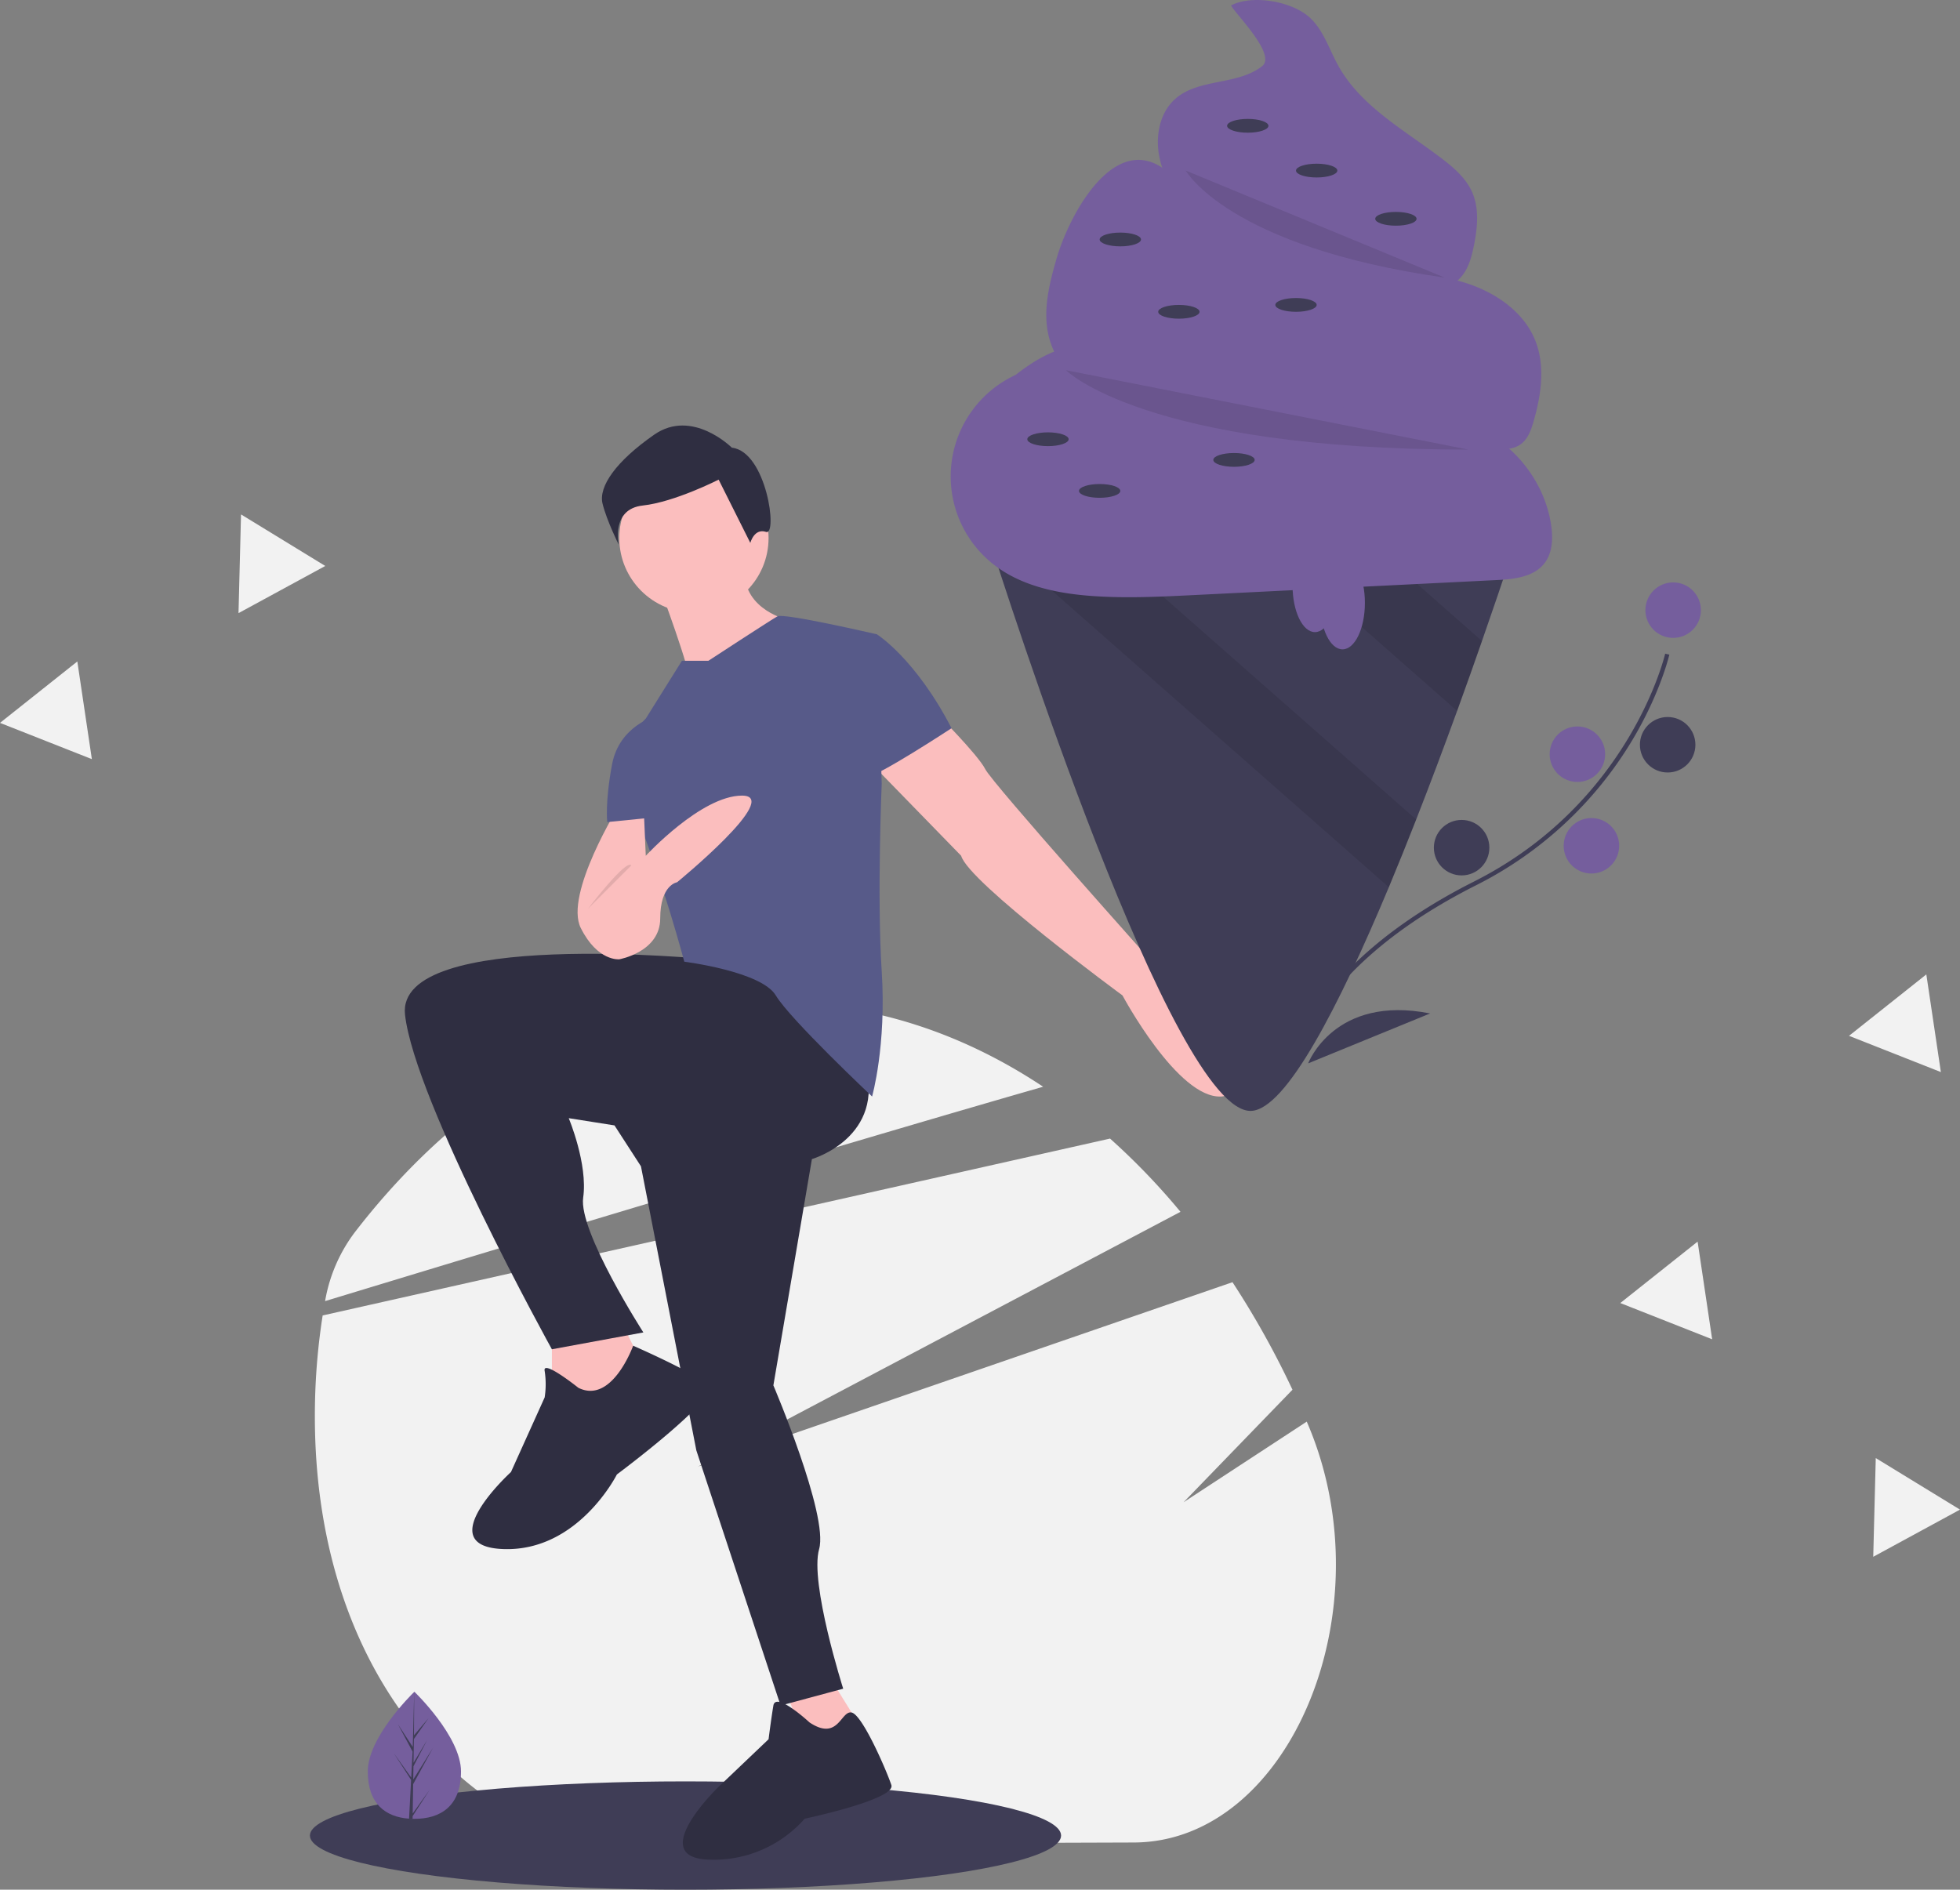 <svg id="acfec7e7-ff55-4f51-a7da-3052482bb043" data-name="Layer 1" xmlns="http://www.w3.org/2000/svg" width="814.102" height="785" viewBox="0 0 814.102 785"><rect x="0" y="0" width="814.102" height="785" fill="#808080" stroke="none"/><title>ice_cream</title><path d="M663.893,822.889l-229.215.759c-60.81-18.272-110.632-81.736-110.947-176.887a269.465,269.465,0,0,1,3.238-42.812L511.591,562.471l142.424-31.995a283.262,283.262,0,0,1,29.256,30.419L547.081,632.808,482.834,666.734,555.028,641.827l149.843-51.694a363.37,363.37,0,0,1,24.916,44.672l-45.211,46.725L735.721,648.048q.328.769.653,1.541C768.787,726.539,728.571,822.675,663.893,822.889Z" transform="translate(-192.949 -57.5)" fill="#f2f2f2"/><path d="M626.224,508.94c-34.663,9.955-77.279,22.533-121.095,35.607C441.778,563.455,375.921,583.408,327.974,597.994l.031-.171a65.899,65.899,0,0,1,12.16-28.225c35.517-46.179,80.743-78.439,131.077-90.419h.004a188.906,188.906,0,0,1,43.202-5.154C554.494,473.893,592.426,486.453,626.224,508.94Z" transform="translate(-192.949 -57.5)" fill="#f2f2f2"/><ellipse cx="284.729" cy="762.5" rx="156" ry="22.5" fill="#3f3d56"/><polygon points="229.229 552.5 229.229 587.5 254.229 590.5 269.229 571.5 257.229 547.5 229.229 552.5" fill="#fbbebe"/><polygon points="324.229 696.5 337.229 731.5 361.229 723.5 343.229 694.5 324.229 696.5" fill="#fbbebe"/><path d="M487.178,456s-130-13-126,23,61,139,61,139l38-7s-27-42-25-56-6-33-6-33l19,3,11,17,23,118,35,106,26-7s-14-44-10-58-19-68-19-68l16-94s31-9,22-40S487.178,456,487.178,456Z" transform="translate(-192.949 -57.5)" fill="#2f2e41"/><path d="M433.178,634s-15-12-14-7a35.882,35.882,0,0,1,0,11l-14,31s-34,31-3,32,47-31,47-31,43-32,38-37-31.242-16.483-31.242-16.483S447.178,641,433.178,634Z" transform="translate(-192.949 -57.5)" fill="#2f2e41"/><path d="M529.178,773s-14-13-15-7-2,14-2,14l-21,20s-30,29-4,30a50.271,50.271,0,0,0,40-17s38-8,36-14-12.028-29.212-16.514-30.106S541.178,781,529.178,773Z" transform="translate(-192.949 -57.5)" fill="#2f2e41"/><circle cx="288.229" cy="223.5" r="31" fill="#fbbebe"/><path d="M467.178,302s13,35,12,38,41-25,41-25-18-4-18-20Z" transform="translate(-192.949 -57.5)" fill="#fbbebe"/><path d="M581.178,353s18,18,21,24,71,82,71,82,45,53,27,54-41-42-41-42-64-47-67-58l-37-38Z" transform="translate(-192.949 -57.5)" fill="#fbbebe"/><path d="M487.178,332h-11l-15,24s-15,13-4,40,20,61,20,61,32,4,38,14,40,42,40,42,6-21,4-52,0-78,0-78l-2-62s-38.623-8.952-41.312-7.476S487.178,332,487.178,332Z" transform="translate(-192.949 -57.5)" fill="#575a89"/><path d="M542.178,324l15-3s16,10,31,39c0,0-32,21-35,20S542.178,324,542.178,324Z" transform="translate(-192.949 -57.5)" fill="#575a89"/><path d="M450.178,392s-23,37-16,51,16,13,16,13,17-3,17-17,7-15,7-15,44-36,27-36-40,25-40,25l-1-23Z" transform="translate(-192.949 -57.5)" fill="#fbbebe"/><path d="M465.178,355s-15,4-18,20-2,24-2,24l20-2Z" transform="translate(-192.949 -57.5)" fill="#575a89"/><path d="M437.178,435s16-21,18-18Z" transform="translate(-192.949 -57.5)" opacity="0.1"/><path d="M496.926,243.471s-16.44-16.426-32.267-5.397-23.197,21.533-21.431,28.667,6.701,16.991,6.701,16.991-3.293-14.788,10.013-16.237,31.499-10.755,31.499-10.755l13.158,26.287s1.601-6.213,6.531-4.572S511.355,245.068,496.926,243.471Z" transform="translate(-192.949 -57.5)" fill="#2f2e41"/><path d="M384.43,793.394c0,14.581-8.668,19.672-19.361,19.672q-.372,0-.742-.008c-.495-.011-.986-.034-1.471-.067-9.65-.683-17.148-6.036-17.148-19.596,0-14.034,17.933-31.741,19.28-33.052l.002-.002c.052-.051.078-.075.078-.075S384.43,778.814,384.43,793.394Z" transform="translate(-192.949 -57.5)" fill="#755e9d"/><path d="M364.365,810.836l7.081-9.894-7.099,10.981-.019,1.136c-.495-.011-.986-.034-1.471-.067l.763-14.588-.006-.113.013-.021.072-1.378-7.116-11.008,7.139,9.975.017.293.577-11.022-6.093-11.375,6.167,9.44.6-22.851.002-.078v.075l-.1,18.019,6.065-7.144-6.09,8.696-.16,9.868,5.663-9.471-5.687,10.923-.09,5.486,8.222-13.182L364.563,798.633Z" transform="translate(-192.949 -57.5)" fill="#3f3d56"/><path d="M824.256,277.166s-6.153,19.13-15.753,46.616c-3.105,8.928-6.582,18.729-10.33,29.046-5.223,14.365-10.974,29.732-16.998,45.099-3.706,9.458-7.512,18.901-11.361,28.13-20.69,49.463-42.724,92.316-57.161,92.917-32.436,1.345-101.917-215.681-109.5-239.661-.444-1.402-.672-2.146-.672-2.146Z" transform="translate(-192.949 -57.5)" fill="#3f3d56"/><path d="M808.502,323.781c-3.105,8.928-6.582,18.729-10.33,29.046L712.251,277.166h43.311Z" transform="translate(-192.949 -57.5)" opacity="0.1"/><path d="M781.174,397.926c-3.706,9.458-7.512,18.901-11.361,28.13L603.152,279.312c-.444-1.402-.672-2.146-.672-2.146h41.551Z" transform="translate(-192.949 -57.5)" opacity="0.1"/><path d="M717.213,84.951c-10.167,8.053-26.243,5.008-36.014,13.538-6.683,5.834-8.466,15.811-6.643,24.493s6.67,16.386,11.545,23.798c3.365,5.115,6.855,10.271,11.583,14.162,6.61,5.439,15.094,7.972,23.409,10.005a291.534,291.534,0,0,0,55.221,8.005c8.304.399,17.708,0,23.303-6.149,3.258-3.581,4.568-8.488,5.523-13.233,1.493-7.424,2.323-15.416-.763-22.331-2.537-5.684-7.419-9.944-12.362-13.726-15.505-11.864-33.765-21.686-43.228-38.762-3.761-6.788-6.081-14.653-11.782-19.919-7.431-6.864-23.965-9.671-32.715-5.086C705.642,62.827,723.308,80.123,717.213,84.951Z" transform="translate(-192.949 -57.5)" fill="#755e9d"/><path d="M631.779,164.994c-3.014,10.453-5.791,21.513-3.253,32.092,3.347,13.948,15.576,24.393,28.99,29.471s28.044,5.67,42.377,6.205l75.046,2.803c9.431.352,19.044.739,27.908,3.981,7.306,2.672,15.988,7.072,22.079,2.233,2.762-2.195,4.003-5.748,4.984-9.138,3.19-11.028,4.974-23.139.685-33.787-4.915-12.203-17.036-20.221-29.621-24.054s-25.913-4.206-38.989-5.653a235.011,235.011,0,0,1-39.202-7.76c-10.72-3.09-21.582-7.167-29.512-15.015-4.289-4.245-7.537-9.423-11.58-13.903C658.531,106.802,637.475,145.241,631.779,164.994Z" transform="translate(-192.949 -57.5)" fill="#755e9d"/><path d="M615.288,213.017a46.446,46.446,0,0,0-9.689,78.925c11.427,8.968,26.381,12.087,40.87,13.131,14.148,1.019,28.356.318,42.523-.384l125.346-6.208c7.347-.364,15.663-1.21,20.148-7.04,3.347-4.352,3.544-10.354,2.745-15.786-2.875-19.54-17.629-36.838-36.47-42.76-7.106-2.233-14.587-2.94-22.004-3.634l-53.732-5.028c-7.236-.677-14.514-1.362-21.527-3.268-21.249-5.776-40.235-22.64-62.113-20.143-14.842,1.694-27.062,12.084-37.844,22.424" transform="translate(-192.949 -57.5)" fill="#755e9d"/><path d="M685.467,128.361s17.537,31.663,107.495,44.448" transform="translate(-192.949 -57.5)" opacity="0.1"/><path d="M635.707,211.293s32.59,32.964,167.086,32.964" transform="translate(-192.949 -57.5)" opacity="0.1"/><ellipse cx="518.272" cy="52.26" rx="8.585" ry="2.862" fill="#3f3d56"/><ellipse cx="546.889" cy="70.861" rx="8.585" ry="2.862" fill="#3f3d56"/><ellipse cx="579.797" cy="90.892" rx="8.585" ry="2.862" fill="#3f3d56"/><ellipse cx="465.332" cy="99.477" rx="8.585" ry="2.862" fill="#3f3d56"/><ellipse cx="538.304" cy="126.663" rx="8.585" ry="2.862" fill="#3f3d56"/><ellipse cx="435.285" cy="182.464" rx="8.585" ry="2.862" fill="#3f3d56"/><ellipse cx="489.656" cy="129.524" rx="8.585" ry="2.862" fill="#3f3d56"/><ellipse cx="456.747" cy="203.927" rx="8.585" ry="2.862" fill="#3f3d56"/><ellipse cx="512.549" cy="191.049" rx="8.585" ry="2.862" fill="#3f3d56"/><ellipse cx="546.173" cy="243.274" rx="9.3" ry="19.316" fill="#755e9d"/><ellipse cx="557.62" cy="250.428" rx="9.3" ry="19.316" fill="#755e9d"/><path d="M731.486,494.182c.077-.382,2.005-9.517,12.095-22.844,9.257-12.227,27.465-30.42,61.641-47.659,64.745-32.658,79.233-94.014,79.371-94.631l1.73.39c-.035.156-3.659,15.865-15.322,35.414a158.74,158.74,0,0,1-64.981,60.41c-64.635,32.602-72.722,68.908-72.797,69.271Z" transform="translate(-192.949 -57.5)" fill="#3f3d56"/><circle cx="694.956" cy="253.459" r="11.525" fill="#755e9d"/><circle cx="692.675" cy="309.376" r="11.525" fill="#3f3d56"/><circle cx="655.185" cy="313.3" r="11.525" fill="#755e9d"/><circle cx="661.012" cy="351.345" r="11.525" fill="#755e9d"/><circle cx="607.094" cy="352.126" r="11.525" fill="#3f3d56"/><path d="M736.303,499.227S747.141,470.589,786.96,478.496Z" transform="translate(-192.949 -57.5)" fill="#3f3d56"/><path d="M726.26,489.213s16.666-25.687-13.277-53.1Z" transform="translate(-192.949 -57.5)" fill="#3f3d56"/><polygon points="806.157 445.349 787.079 437.82 768 430.292 784.059 417.534 800.118 404.775 803.138 425.062 806.157 445.349" fill="#f2f2f2"/><polygon points="38.157 315.349 19.079 307.82 0 300.292 16.059 287.534 32.118 274.775 35.138 295.062 38.157 315.349" fill="#f2f2f2"/><polygon points="711.157 556.349 692.079 548.82 673 541.292 689.059 528.534 705.118 515.775 708.138 536.062 711.157 556.349" fill="#f2f2f2"/><polygon points="814.102 627.105 796.083 636.902 778.065 646.7 778.589 626.197 779.113 605.693 796.608 616.399 814.102 627.105" fill="#f2f2f2"/><polygon points="135.102 235.105 117.083 244.902 99.065 254.7 99.589 234.197 100.113 213.693 117.608 224.399 135.102 235.105" fill="#f2f2f2"/></svg>
